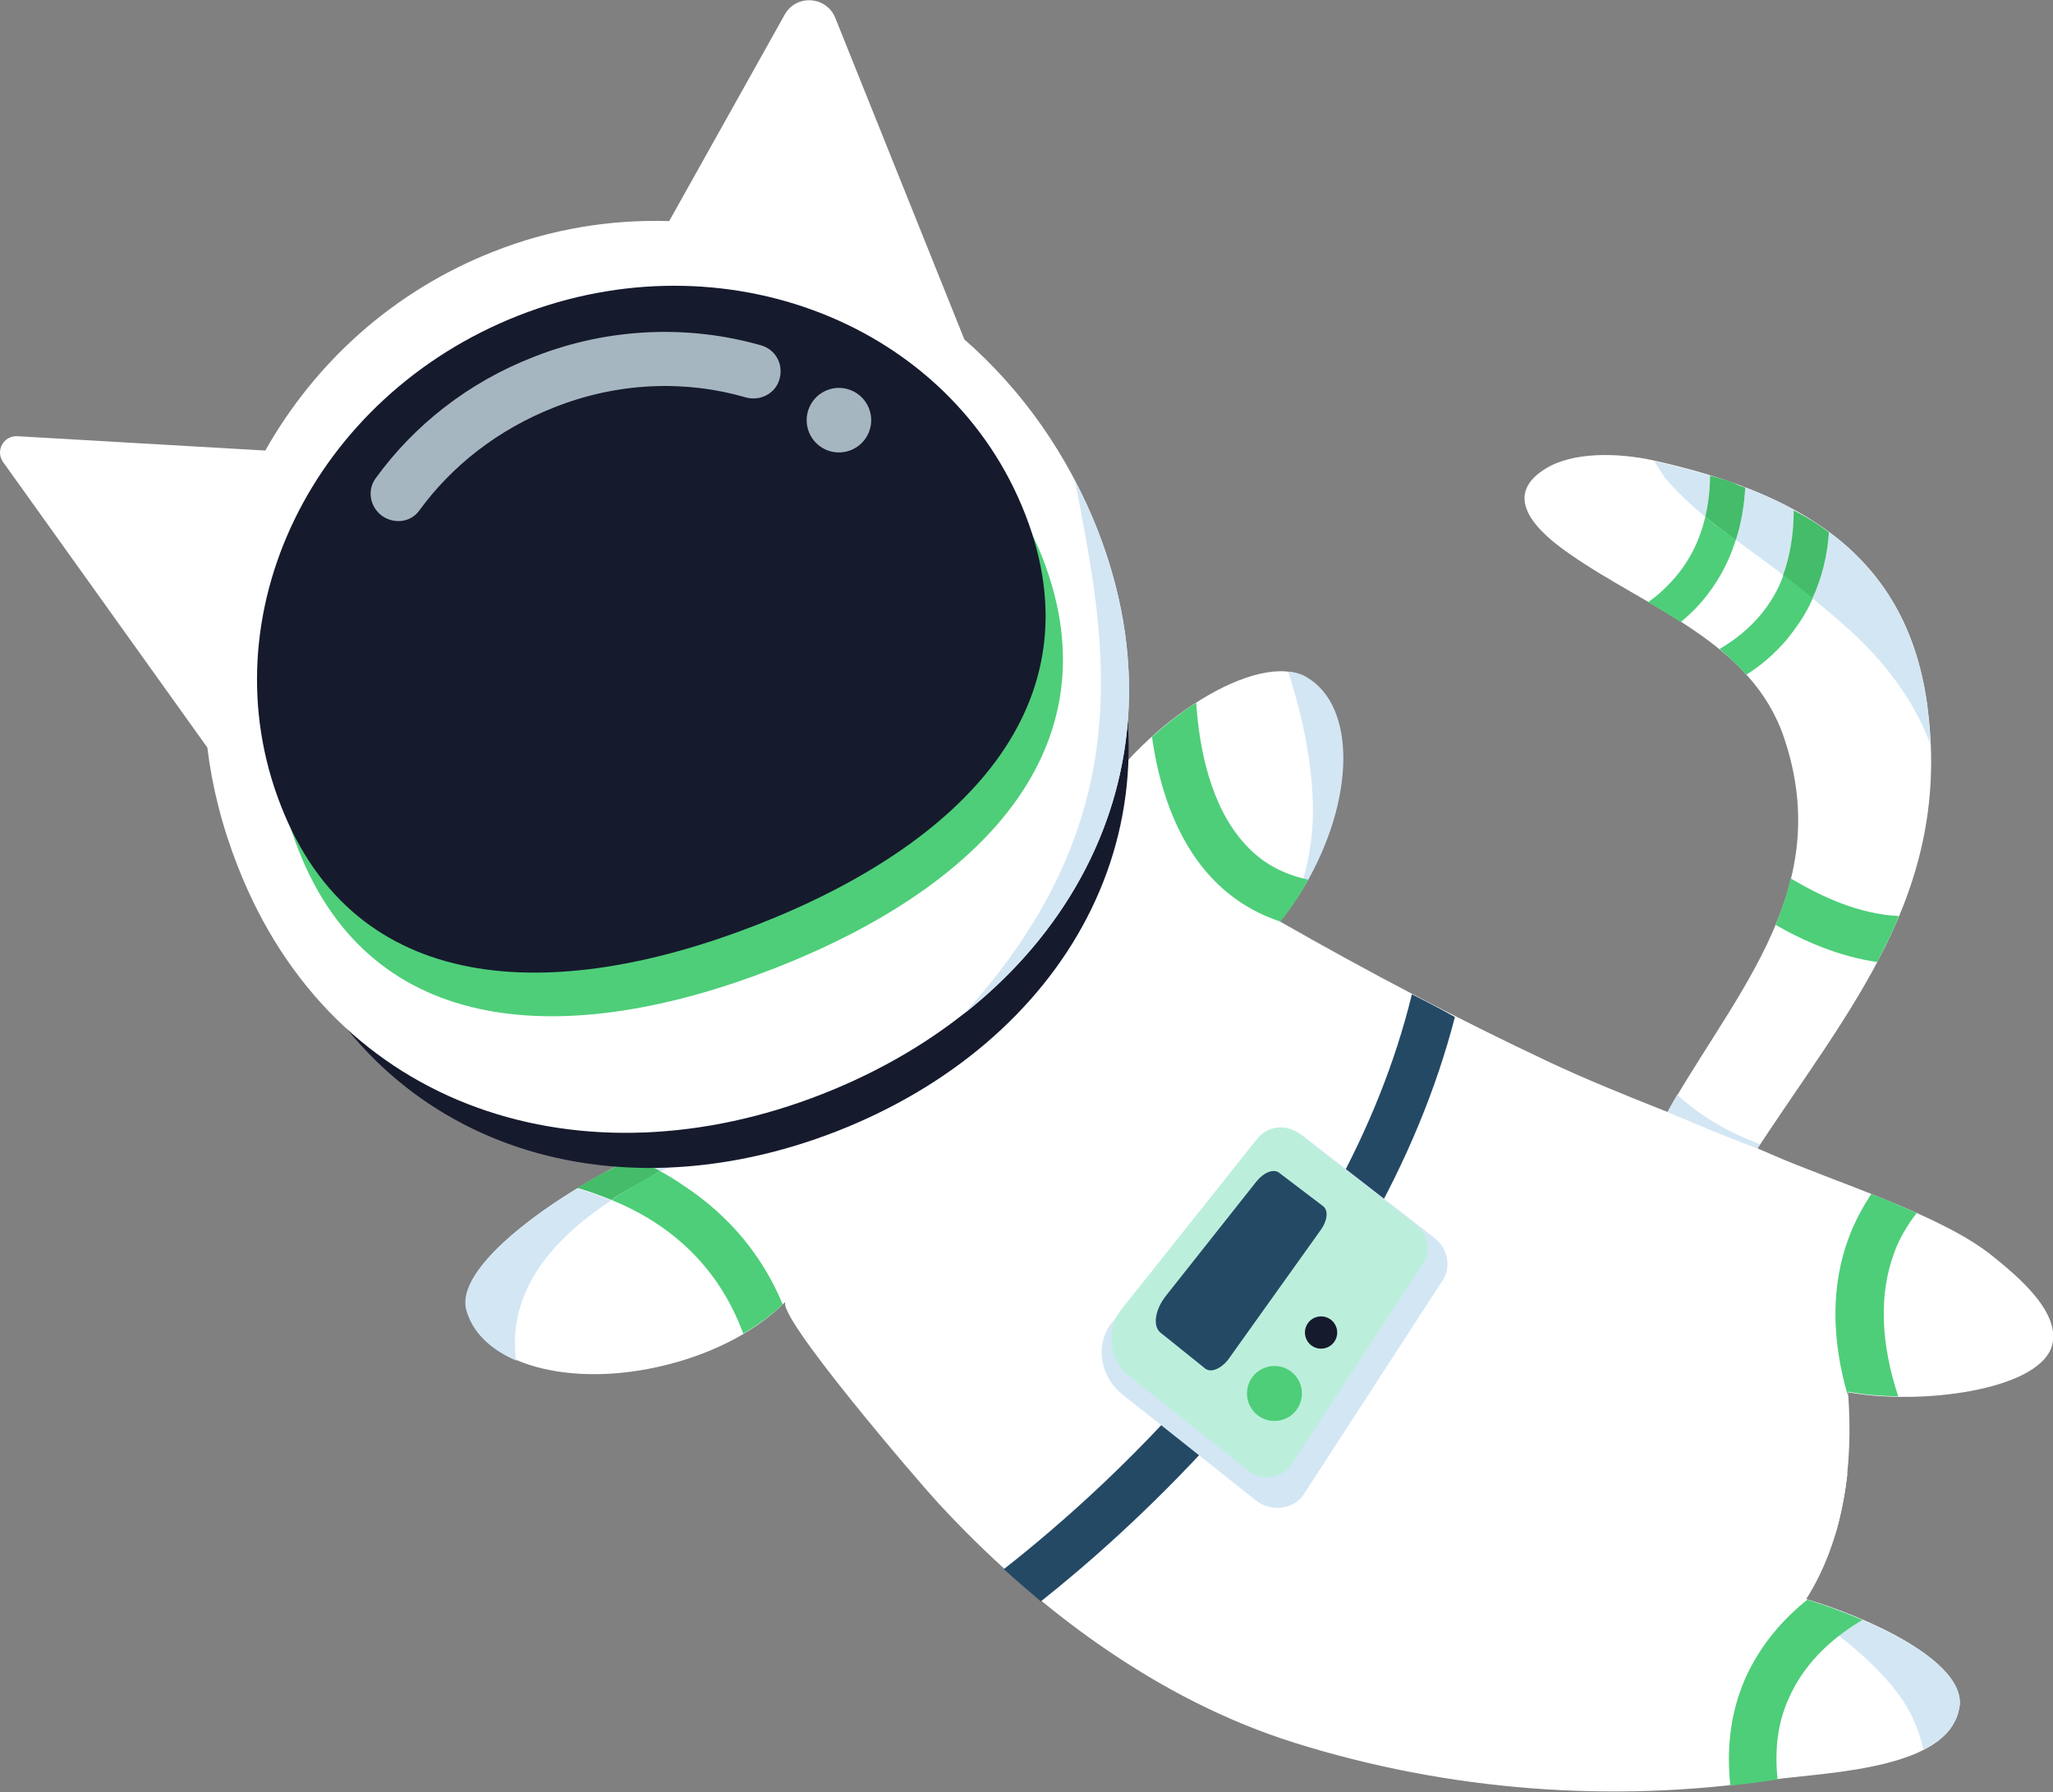 <svg width="100%" version="1.1" id="Layer_1" xmlns="http://www.w3.org/2000/svg" x="0" y="0" viewBox="0 0 343.6 299.9" xml:space="preserve">
  <rect x="0" y="0" width="343.6" height="299.9" fill="#808080" stroke="none"/>
  <style>
    .st0{fill:#fff}.st1{fill:#d3e6f4}.st2{fill:#44bc69}.st3{fill:#4ece79}.st4{fill:#244965}.st6{fill:#161a2d}.st7{fill:#a6b6c0}
  </style>
  <path class="st0" d="M322.5 117.6c-3.6-25.3-22-35.3-46-40.6-5.6-1.2-13.4-1.5-18.1 1.6-7.4 4.8-.5 10.8 4.3 14.1 13 9.1 30.5 14.7 35.9 30.8 8.9 26.4-9.5 43.8-21 65.3 4.9 2.1 10.1 3.1 15.5 5 16-24.7 33.9-44.1 29.4-76.2z"/>
  <path class="st0" d="M333.6 210.3c-8.5-7-26.9-12.6-37.1-17.1-12.4-5.4-25.4-9.9-37.3-15.5-15.3-7.2-30.3-15.1-45-23.5 1.5-1.8 2.9-3.9 4.1-6 8.4-14.4 8.6-29.9.4-34.8-8.1-4.8-27.1 7.4-35.8 21.5-8-5.1-16.1-10-24.5-14.5 0 0-101.6-43.2-43.1 69.4-16.2 5.7-39.3 20.8-37.2 29.2 2.3 9.3 17.3 13.5 33.5 9.4 8.4-2.1 15.4-6 19.9-10.6-2 2 22.7 30.7 25.4 33.6 16.2 17.6 36.8 33.1 59.9 40.3 25.6 8 52.9 10.1 79.4 6.2 8-1.2 27-1.5 31-9.9.1-.1.1-.3.2-.4.3-.7.5-1.5.6-2.3.5-7.3-14.7-14.4-25.7-17.7 6.4-10.1 7.9-22.6 7-34.6 12.1 2.2 31.3-.3 34-7.4 2.1-5.8-6-12.3-9.7-15.3z"/>
  <path class="st1" d="M219.7 137.5c-.2 4.7-1.2 9-2.8 13.1l1.5-2.4c8.4-14.4 8.6-29.9.4-34.8-.9-.6-2-.9-3.2-1 2.6 8.1 4.4 16.8 4.1 25.1z"/>
  <path class="st0" d="M302.3 247.5c2.8 2.4 4.7 5.9 4.8 9.5 1-3.4 1.7-6.9 2.1-10.4-2.3.5-4.6.8-6.9.9z"/>
  <path class="st1" d="M96.6 198.9c1.8.5 3.7 1.2 5.7 2-8.6 5.6-16.6 13.8-16.1 24.8 0 .7.1 1.4.2 2-4.4-1.9-7.4-4.8-8.4-8.6-1.3-5.5 7.7-13.6 18.6-20.2zM100.9 196.4c-1.4.8-2.9 1.6-4.2 2.4 1.3-.8 2.7-1.6 4.2-2.4zM116.7 192.8l-1.8.9c-1.5.8-2.9 1.6-4.4 2.4-1.5-.8-3.1-1.6-4.6-2.2 3-1.4 6-2.7 8.8-3.7.6.5 1.3 1.5 2 2.6zM305.9 268.8c-.5.4-1 .8-1.6 1.1-.3.2-.6.4-1 .5 5.4 3.9 10.8 8.1 14.7 13.5 1.9 2.6 3.2 5.7 3.9 8.9 2.4-1.2 4.4-2.8 5.3-4.9.1-.1.1-.3.2-.4.3-.7.5-1.5.6-2.3.4-6.4-11.7-12.7-22.1-16.4zM276.9 77.2c3.2.7 6.3 1.5 9.3 2.4 0 2.4-.3 4.7-.8 6.9-2.4-2-4.8-4.2-6.8-6.6.1 0-1.3-1.9-1.3-2-.1-.1-.2-.4-.4-.7zM292.1 81.6c2.9 1.1 5.6 2.3 8.1 3.7 0 4.1-.6 7.7-1.8 10.9-.4-.3-.9-.7-1.3-1l-5.7-4.2c-.3-.2-.6-.5-1-.7 1-2.6 1.5-5.6 1.7-8.7zM323.1 124.6c-2.8-7.5-7.7-13.9-13.8-19.4-1.9-1.7-3.9-3.4-6-5.1 1.5-3.3 2.4-7.1 2.8-11.1 8.6 6.4 14.5 15.4 16.4 28.6.3 2.4.5 4.7.6 7z"/>
  <path class="st2" d="M306.1 89.1c-.3 4-1.2 7.7-2.8 11.1-1.6-1.3-3.3-2.6-4.9-3.9 1.2-3.3 1.8-6.9 1.8-10.9 2.1 1.1 4.1 2.3 5.9 3.7z"/>
  <path class="st3" d="M303.4 100.1c-1.1 2.6-2.7 4.9-4.5 7.1-2 2.3-4.2 4.2-6.6 5.7-1.4-1.5-2.9-2.9-4.5-4.3 2.4-1.4 4.7-3.2 6.6-5.4 1.8-2.1 3.2-4.4 4.1-7 1.6 1.3 3.3 2.6 4.9 3.9z"/>
  <path class="st2" d="M292.1 81.6c-.2 3.1-.7 6.1-1.6 8.8-.6-.4-1.1-.8-1.7-1.3-.2-.1-1.5-1.1-1.5-1.1-.6-.5-1.3-1-1.9-1.5.5-2.2.8-4.5.8-6.9.4.1.8.2 1.1.3.7.2 1.3.4 2 .6.4.1.7.3 1 .4.6.3 1.2.5 1.8.7z"/>
  <path class="st3" d="M287.3 79.9c-.4-.1-.7-.2-1.1-.3.4.1.7.2 1.1.3zM290.5 90.4c-1.2 3.8-3.1 7.3-5.7 10.3-1.1 1.3-2.3 2.4-3.5 3.4-1.8-1.1-3.6-2.3-5.5-3.3 1.6-1.1 3.1-2.5 4.5-4.1 2.5-2.9 4.2-6.3 5.1-10.2.6.5 1.3 1 1.9 1.5 0 0 1.4 1 1.5 1.1.6.4 1.2.9 1.7 1.3zM317.8 153.3c-6.6-.3-12.9-3.2-18.1-6.3-.6 2.6-1.5 5.2-2.5 7.8 4.9 2.8 10.7 5.3 17 6.2 1.3-2.6 2.6-5.1 3.6-7.7z"/>
  <path class="st4" d="M236.3 166.4c-11.4 46.7-49.9 81.8-68.3 96.2 2 1.8 4.1 3.6 6.2 5.4 7.7-6.1 18.3-15.4 29.1-27.3 20.3-22.5 34-46.5 40.2-70.5-2.3-1.3-4.8-2.6-7.2-3.8z"/>
  <path class="st1" d="M241.1 214.8L218 250.4c-1.9 2.3-5.4 2.6-7.8.7l-22.3-17.7c-3.9-3.1-4.7-8.6-1.7-12.2l24.1-30.4c1.9-2.3 5.4-2.6 7.8-.7l21.9 17c2.5 1.9 3 5.4 1.1 7.7z"/>
  <path d="M237.8 212L216 245.3c-1.7 2.2-4.9 2.6-7.1.8L189 230.3c-3.4-2.7-4-7.8-1.3-11.2l22.7-28.5c1.7-2.2 4.9-2.6 7.1-.8l19.4 15.1c2.3 1.7 2.7 4.9.9 7.1z" fill="#bbefdc"/>
  <path class="st4 blink-color" d="M221 205.9l-15.5 21.7c-1.2 1.5-2.8 2.1-3.7 1.5l-7.6-6.1c-1.3-1.1-.9-3.8.9-6.1l15.2-19.2c1.2-1.5 2.8-2.1 3.7-1.5l7.5 5.7c.9.8.6 2.5-.5 4z"/>
  <circle class="st3" cx="213.3" cy="233.2" r="4.6"/>
  <circle class="st6" cx="221.1" cy="223" r="2.7"/>
  <path class="st2" d="M110.5 196c-2.3 1.3-4.5 2.6-6.8 3.9-.5.3-1 .6-1.4.9-2-.8-3.9-1.5-5.7-2 1.4-.8 2.8-1.7 4.2-2.4.1-.1.3-.1.4-.2.8-.4 1.6-.8 2.3-1.2l1.2-.6 1.2-.6c1.6.6 3.1 1.4 4.6 2.2z"/>
  <path class="st3" d="M131 218.3c-1.9 1.8-4.1 3.4-6.6 4.9-4.6-12.5-13.7-19-22.1-22.4.5-.3.9-.6 1.4-.9 2.2-1.3 4.5-2.7 6.8-3.9 1.3.7 2.6 1.5 3.9 2.4 7.6 5 13.2 11.7 16.6 19.9zM214.3 154.2c1.5-1.8 2.9-3.9 4.1-6 .2-.3.4-.6.5-1-4.2-.9-7.7-2.8-10.5-5.9-5.8-6.3-7.7-16.1-8.2-23.7-2.5 1.6-5 3.6-7.4 5.7 1.1 7.9 3.8 16.9 9.8 23.4 3.3 3.6 7.3 6.1 11.9 7.6-.1 0-.2 0-.2-.1zM320.8 203c-2.5-1.1-5-2.2-7.6-3.2-1.4 2.1-2.7 4.5-3.7 7.1-3 7.9-3.1 16.9-.2 26.8v-.8c2.6.5 5.4.7 8.4.8-3-9.1-3.2-17.2-.7-24 .9-2.5 2.3-4.8 3.8-6.7zM297.5 297.8c-.5-4.9 0-9.4 1.8-13.4 2.9-6.8 8.5-11 12.4-13.3-3.1-1.3-6.3-2.5-9.2-3.4-3.9 3.1-7.9 7.5-10.5 13.4-2.3 5.4-3.1 11.3-2.4 17.7 2.2-.2 4.4-.5 6.6-.8.4-.1.8-.1 1.3-.2z"/>
  <path class="st6" d="M47.1 153.1c15.3 39.2 55.2 51 93 36.2 37.8-14.8 59.1-50.5 43.8-89.7s-58.4-59-96.1-44.3-56 58.6-40.7 97.8z"/>
  <path class="st0" d="M183.7 88.7c-5-12.7-12.7-23.5-22.3-31.9L139.8 3c-1.5-3.7-6.6-4-8.5-.5L112 37c-9.8-.3-19.8 1.3-29.4 5.1-16.8 6.6-29.9 18.6-38.2 33.3L2.9 73C.6 72.9-.8 75.4.5 77.3c0 0 28.2 39.4 34.2 47.8.8 6.6 2.5 13.3 5.1 19.9 16.1 41.2 58.1 53.7 97.8 38.1 39.8-15.6 62.2-53.2 46.1-94.4z"/>
  <path class="st3" d="M49.9 142.1c12.4 31.9 45.2 33.4 79.6 20s57.4-36.8 45-68.7C162 61.6 124 46.7 89.6 60.1s-52.2 50.2-39.7 82z"/>
  <path class="st6" d="M47 134.8c12.4 31.9 45.2 33.4 79.6 20s57.4-36.8 45-68.7c-12.4-31.9-50.4-46.8-84.8-33.3s-52.3 50.1-39.8 82z"/>
  <path class="st7" d="M63.9 86.3c-2-1.5-2.5-4.3-1-6.3 6.4-8.8 15.4-16 26.5-20.3 12.7-5 26.1-5.3 38-1.9 2.4.7 3.7 3.1 3.1 5.5-.6 2.5-3.2 3.9-5.7 3.2-10-2.9-21.3-2.6-32.1 1.7-9.4 3.7-17.1 9.8-22.5 17.2-1.4 2-4.2 2.4-6.3.9z"/>
  <circle transform="rotate(-21.341 140.449 70.29)" class="st7" cx="140.4" cy="70.3" r="5.4"/>
  <path class="st1" d="M183.7 88.7c-1.1-2.9-2.4-5.6-3.8-8.3 5.3 27.3 11.3 56.3-18.5 89.2 24.1-19 34.8-48.9 22.3-80.9zM293.6 191.1c-4.9-1.9-9.2-4.5-12.9-7.9-.5.9-1.1 1.9-1.6 2.9 4.9 2.1 9.7 4.1 15 6.1.2-.2.3-.5.5-.7-.3-.1-.6-.2-1-.4z"/>
</svg>
